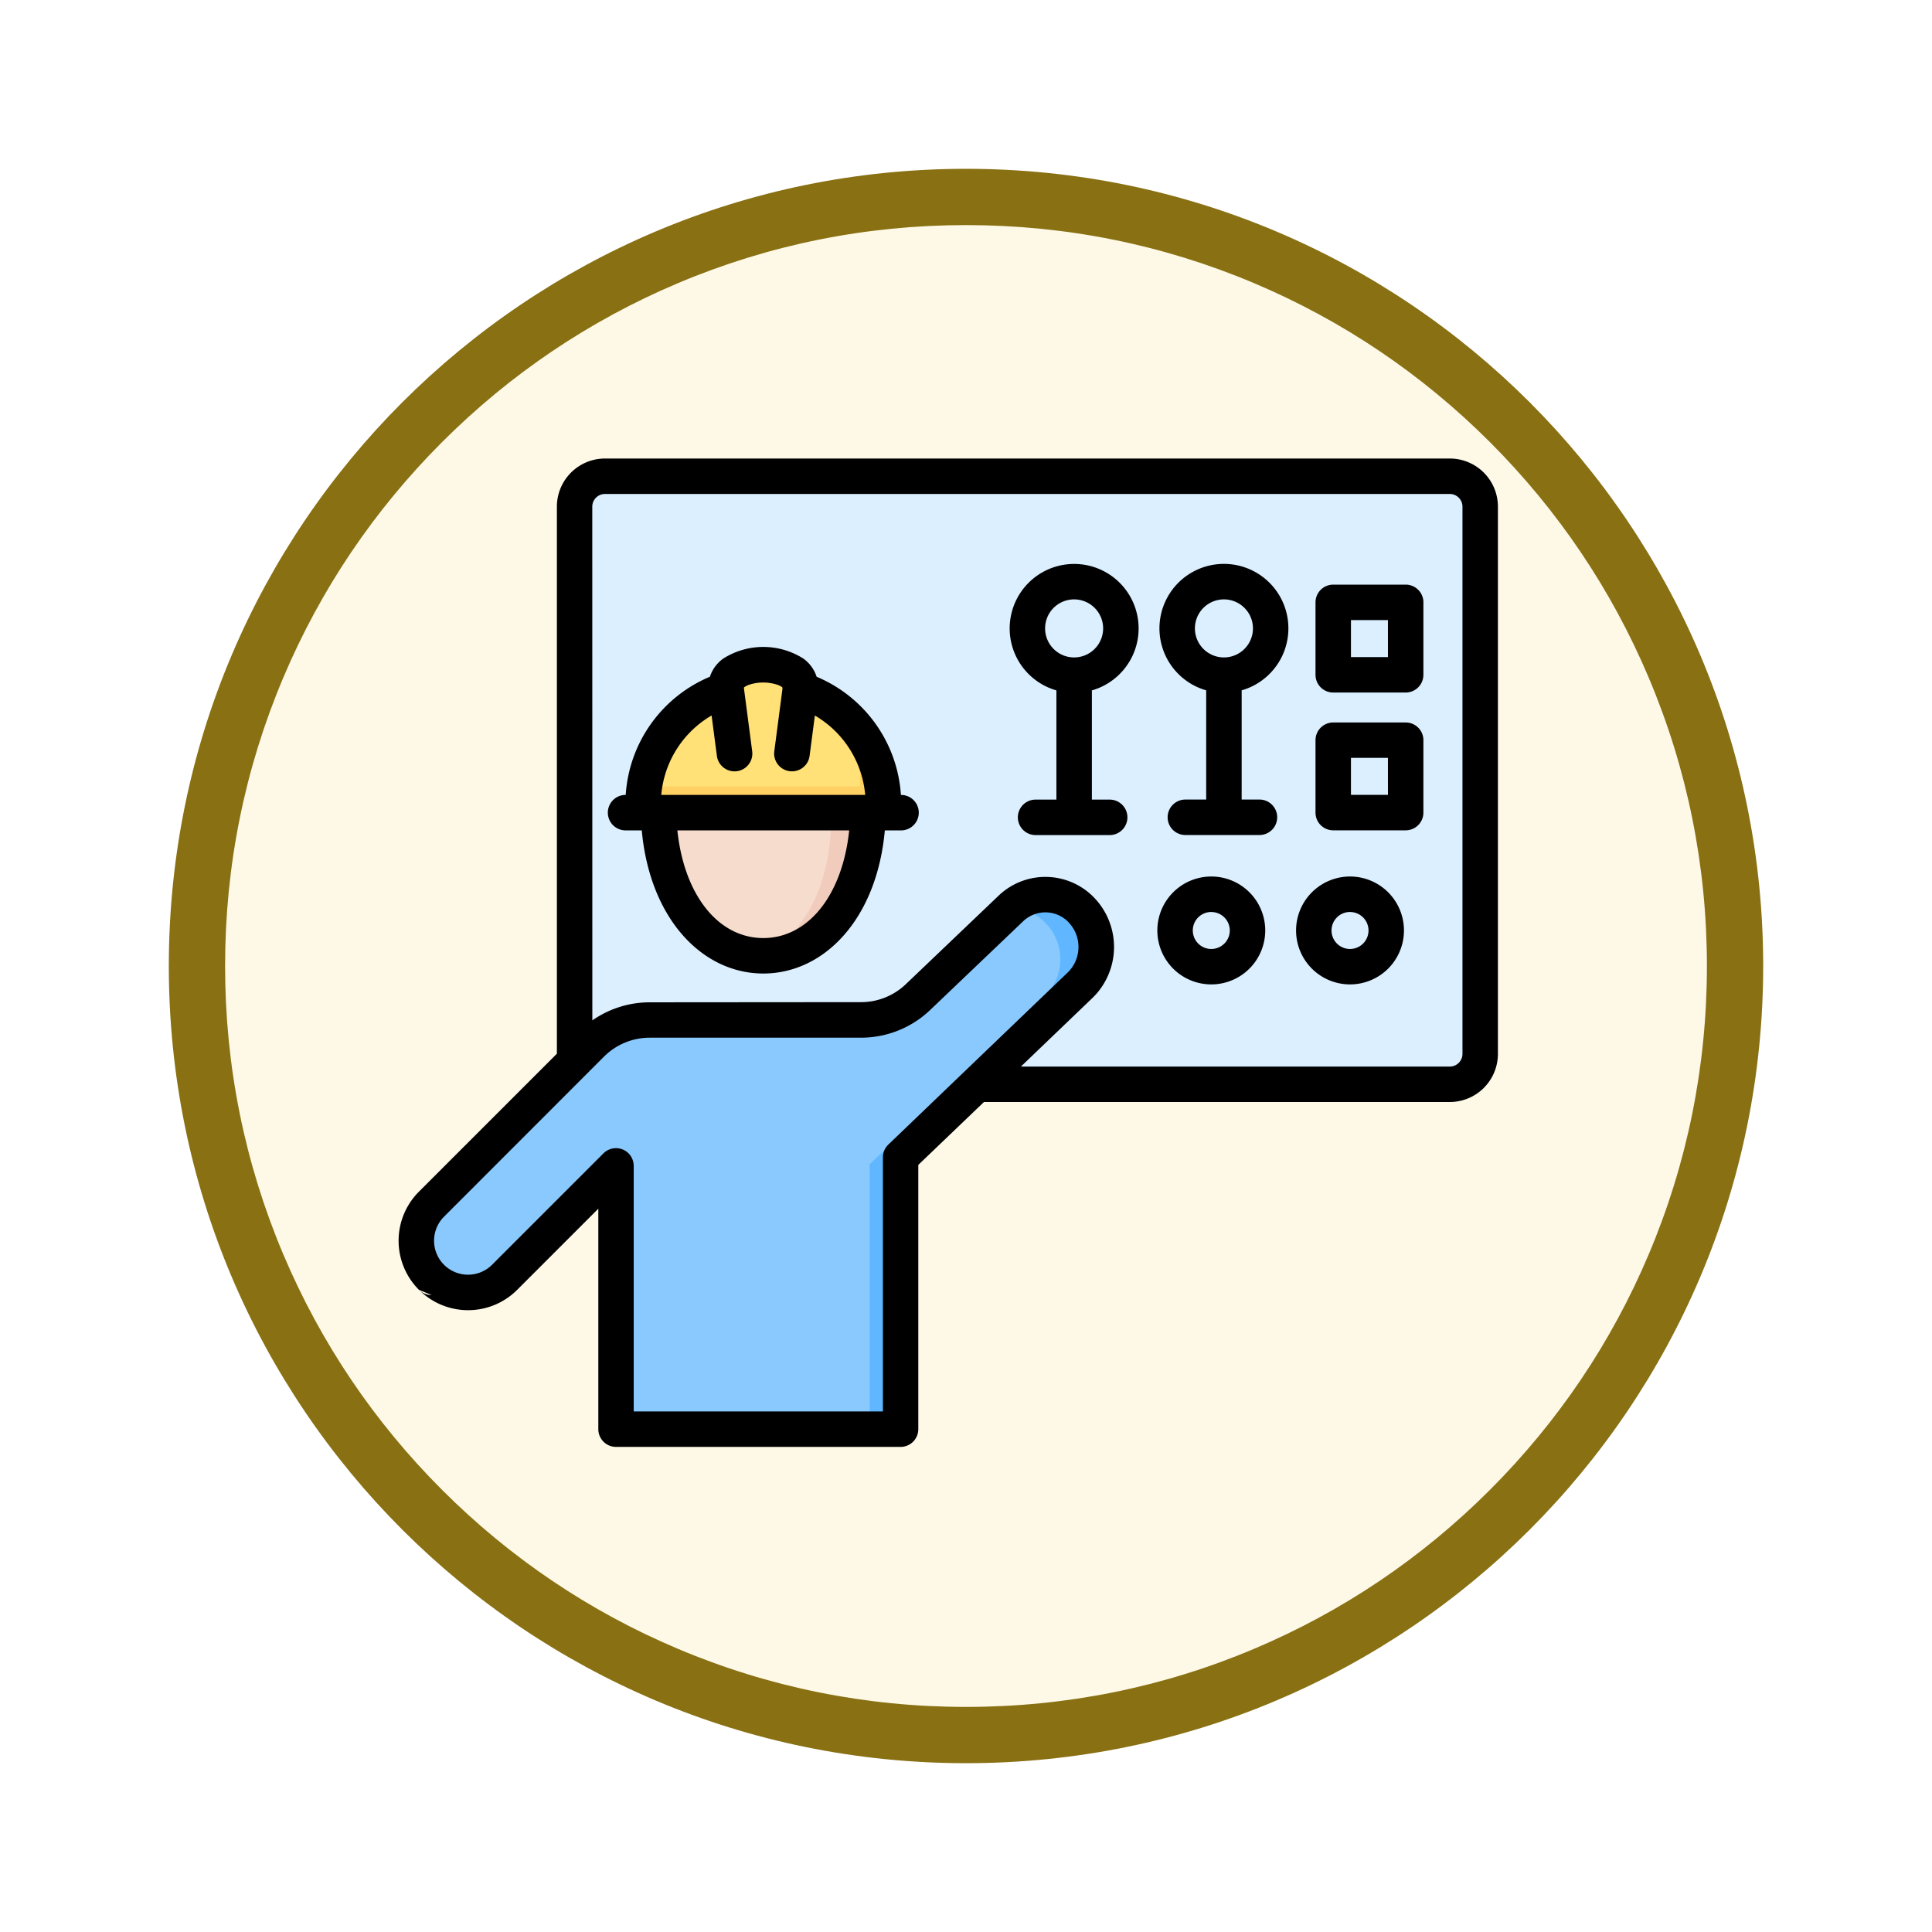 <svg xmlns="http://www.w3.org/2000/svg" xmlns:xlink="http://www.w3.org/1999/xlink" width="103" height="103" viewBox="0 0 103 103">
  <defs>
    <filter id="Trazado_904820" x="0" y="0" width="103" height="103" filterUnits="userSpaceOnUse">
      <feOffset dy="3" input="SourceAlpha"/>
      <feGaussianBlur stdDeviation="3" result="blur"/>
      <feFlood flood-opacity="0.161"/>
      <feComposite operator="in" in2="blur"/>
      <feComposite in="SourceGraphic"/>
    </filter>
  </defs>
  <g id="Grupo_1210610" data-name="Grupo 1210610" transform="translate(-503 -8240.227)">
    <g id="Grupo_1210200" data-name="Grupo 1210200" transform="translate(512 8246.227)">
      <g id="Grupo_1210088" data-name="Grupo 1210088" transform="translate(0 0)">
        <g id="Grupo_1209251" data-name="Grupo 1209251">
          <g id="Grupo_1202705" data-name="Grupo 1202705" transform="translate(0)">
            <g id="Grupo_1173585" data-name="Grupo 1173585">
              <g id="Grupo_1173428" data-name="Grupo 1173428">
                <g id="Grupo_1171958" data-name="Grupo 1171958">
                  <g id="Grupo_1167341" data-name="Grupo 1167341">
                    <g id="Grupo_1166792" data-name="Grupo 1166792">
                      <g transform="matrix(1, 0, 0, 1, -9, -6)" filter="url(#Trazado_904820)">
                        <g id="Trazado_904820-2" data-name="Trazado 904820" transform="translate(9 6)" fill="#fef9e7">
                          <path d="M 42.5 83.5 C 36.964 83.5 31.595 82.416 26.541 80.279 C 21.659 78.214 17.274 75.257 13.509 71.491 C 9.743 67.726 6.786 63.341 4.721 58.459 C 2.584 53.405 1.5 48.036 1.5 42.5 C 1.5 36.964 2.584 31.595 4.721 26.541 C 6.786 21.659 9.743 17.274 13.509 13.509 C 17.274 9.743 21.659 6.786 26.541 4.721 C 31.595 2.584 36.964 1.5 42.5 1.5 C 48.036 1.5 53.405 2.584 58.459 4.721 C 63.341 6.786 67.726 9.743 71.491 13.509 C 75.257 17.274 78.214 21.659 80.279 26.541 C 82.416 31.595 83.5 36.964 83.5 42.5 C 83.5 48.036 82.416 53.405 80.279 58.459 C 78.214 63.341 75.257 67.726 71.491 71.491 C 67.726 75.257 63.341 78.214 58.459 80.279 C 53.405 82.416 48.036 83.5 42.5 83.5 Z" stroke="none"/>
                          <path d="M 42.5 3 C 37.166 3 31.994 4.044 27.126 6.103 C 22.422 8.092 18.198 10.941 14.569 14.569 C 10.941 18.198 8.092 22.422 6.103 27.126 C 4.044 31.994 3 37.166 3 42.5 C 3 47.834 4.044 53.006 6.103 57.874 C 8.092 62.578 10.941 66.802 14.569 70.431 C 18.198 74.059 22.422 76.908 27.126 78.897 C 31.994 80.956 37.166 82 42.5 82 C 47.834 82 53.006 80.956 57.874 78.897 C 62.578 76.908 66.802 74.059 70.431 70.431 C 74.059 66.802 76.908 62.578 78.897 57.874 C 80.956 53.006 82 47.834 82 42.5 C 82 37.166 80.956 31.994 78.897 27.126 C 76.908 22.422 74.059 18.198 70.431 14.569 C 66.802 10.941 62.578 8.092 57.874 6.103 C 53.006 4.044 47.834 3 42.5 3 M 42.5 0 C 65.972 0 85 19.028 85 42.5 C 85 65.972 65.972 85 42.5 85 C 19.028 85 0 65.972 0 42.5 C 0 19.028 19.028 0 42.5 0 Z" stroke="none" fill="#887013"/>
                        </g>
                      </g>
                    </g>
                  </g>
                </g>
              </g>
            </g>
          </g>
        </g>
      </g>
    </g>
    <g id="operator_16773553" transform="translate(517.251 8232.649)">
      <g id="Grupo_1210609" data-name="Grupo 1210609" transform="translate(8.446 32.968)">
        <g id="Grupo_1210604" data-name="Grupo 1210604" transform="translate(7.973 0)">
          <g id="Grupo_1210603" data-name="Grupo 1210603">
            <g id="Grupo_1210594" data-name="Grupo 1210594">
              <path id="Trazado_1054080" data-name="Trazado 1054080" d="M134.995,41.644a1.621,1.621,0,0,0-1.621-1.621H88.337a1.621,1.621,0,0,0-1.621,1.621V70.818a1.621,1.621,0,0,0,1.621,1.621h45.037a1.621,1.621,0,0,0,1.621-1.621Z" transform="translate(-86.716 -40.023)" fill="#dbefff" fill-rule="evenodd"/>
              <path id="Trazado_1054081" data-name="Trazado 1054081" d="M466.592,72.438a1.621,1.621,0,0,0,1.621-1.621V41.644a1.621,1.621,0,0,0-1.621-1.621h1.772a1.621,1.621,0,0,1,1.621,1.621V70.818a1.621,1.621,0,0,1-1.621,1.621Z" transform="translate(-421.706 -40.023)" fill="#dbefff" fill-rule="evenodd"/>
            </g>
            <g id="Grupo_1210596" data-name="Grupo 1210596" transform="translate(24.139 5.62)">
              <g id="Grupo_1210595" data-name="Grupo 1210595">
                <circle id="Elipse_13451" data-name="Elipse 13451" cx="2.492" cy="2.492" r="2.492" transform="translate(0 0)" fill="#dbefff"/>
                <path id="Trazado_1054082" data-name="Trazado 1054082" d="M294.095,92.5a2.492,2.492,0,1,1,0-4.842,2.492,2.492,0,0,0,0,4.842Z" transform="translate(-291.012 -87.582)" fill="#dbefff" fill-rule="evenodd"/>
              </g>
            </g>
            <g id="Grupo_1210597" data-name="Grupo 1210597" transform="translate(32.012 22.284)">
              <circle id="Elipse_13452" data-name="Elipse 13452" cx="1.931" cy="1.931" r="1.931" transform="translate(0)" fill="#dbefff"/>
              <path id="Trazado_1054083" data-name="Trazado 1054083" d="M360.161,232.384a1.931,1.931,0,1,1,0-3.678,1.932,1.932,0,0,0,0,3.678Z" transform="translate(-357.639 -228.614)" fill="#dbefff" fill-rule="evenodd"/>
            </g>
            <g id="Grupo_1210598" data-name="Grupo 1210598" transform="translate(39.408 22.284)">
              <circle id="Elipse_13453" data-name="Elipse 13453" cx="1.931" cy="1.931" r="1.931" transform="translate(0)" fill="#dbefff"/>
              <path id="Trazado_1054084" data-name="Trazado 1054084" d="M422.76,232.384a1.931,1.931,0,1,1,0-3.678,1.932,1.932,0,0,0,0,3.678Z" transform="translate(-420.238 -228.614)" fill="#dbefff" fill-rule="evenodd"/>
            </g>
            <g id="Grupo_1210600" data-name="Grupo 1210600" transform="translate(32.125 5.62)">
              <g id="Grupo_1210599" data-name="Grupo 1210599">
                <circle id="Elipse_13454" data-name="Elipse 13454" cx="2.492" cy="2.492" r="2.492" transform="translate(0 0)" fill="#dbefff"/>
                <path id="Trazado_1054085" data-name="Trazado 1054085" d="M361.683,92.5a2.492,2.492,0,1,1,0-4.842,2.492,2.492,0,0,0,0,4.842Z" transform="translate(-358.6 -87.582)" fill="#dbefff" fill-rule="evenodd"/>
              </g>
            </g>
            <g id="Grupo_1210601" data-name="Grupo 1210601" transform="translate(40.444 6.723)">
              <path id="Trazado_1054086" data-name="Trazado 1054086" d="M432.277,96.917a.591.591,0,0,1,.591.591v2.681a.591.591,0,0,1-.591.591H429.6a.591.591,0,0,1-.591-.591V97.508a.591.591,0,0,1,.591-.591Z" transform="translate(-429.006 -96.917)" fill="#dbefff" fill-rule="evenodd"/>
              <path id="Trazado_1054087" data-name="Trazado 1054087" d="M430.778,100.779H429.6a.591.591,0,0,1-.591-.591V97.508a.591.591,0,0,1,.591-.591h1.182a.591.591,0,0,0-.591.591v2.681a.591.591,0,0,0,.591.591Z" transform="translate(-429.006 -96.917)" fill="#dbefff" fill-rule="evenodd"/>
            </g>
            <g id="Grupo_1210602" data-name="Grupo 1210602" transform="translate(40.444 14.071)">
              <path id="Trazado_1054088" data-name="Trazado 1054088" d="M432.277,159.113a.591.591,0,0,1,.591.591v2.681a.591.591,0,0,1-.591.591H429.6a.591.591,0,0,1-.591-.591V159.7a.591.591,0,0,1,.591-.591Z" transform="translate(-429.006 -159.113)" fill="#dbefff" fill-rule="evenodd"/>
              <path id="Trazado_1054089" data-name="Trazado 1054089" d="M430.778,162.975H429.6a.591.591,0,0,1-.591-.591V159.7a.591.591,0,0,1,.591-.591h1.182a.591.591,0,0,0-.591.591v2.681a.591.591,0,0,0,.591.591Z" transform="translate(-429.006 -159.113)" fill="#dbefff" fill-rule="evenodd"/>
            </g>
          </g>
        </g>
        <g id="Grupo_1210607" data-name="Grupo 1210607" transform="translate(0 12.736)">
          <g id="Grupo_1210605" data-name="Grupo 1210605" transform="translate(12.646)">
            <path id="Trazado_1054090" data-name="Trazado 1054090" d="M131.606,160.883c2.947,0,5.34-2.976,5.34-7.617s-2.28-5.453-5.227-5.453-5.452.812-5.452,5.453S128.659,160.883,131.606,160.883Z" transform="translate(-126.266 -147.813)" fill="#f6dccd" fill-rule="evenodd"/>
            <path id="Trazado_1054091" data-name="Trazado 1054091" d="M164.2,160.8c2.54-.52,4.482-3.349,4.482-7.53s-1.851-5.254-4.372-5.426c.281-.019.569-.027.861-.027,2.947,0,5.227.812,5.227,5.453s-2.393,7.617-5.34,7.617A4.273,4.273,0,0,1,164.2,160.8Z" transform="translate(-159.714 -147.813)" fill="#f1cbbc" fill-rule="evenodd"/>
          </g>
          <g id="Grupo_1210606" data-name="Grupo 1210606" transform="translate(0 10.298)">
            <path id="Trazado_1054092" data-name="Trazado 1054092" d="M28.335,242.739a4.283,4.283,0,0,1,3.025-1.254l10.984-.008a4.283,4.283,0,0,0,2.953-1.184l4.872-4.648a2.593,2.593,0,0,1,3.579.085h0a2.771,2.771,0,0,1-.091,4.006L44.4,248.616V261.99a.747.747,0,0,1-.747.747H30.359a.747.747,0,0,1-.747-.747V249.061l-5.787,5.787a2.687,2.687,0,0,1-3.8-3.8Z" transform="translate(-19.238 -234.969)" fill="#8ac9fe" fill-rule="evenodd"/>
            <path id="Trazado_1054093" data-name="Trazado 1054093" d="M222.2,235.078a2.593,2.593,0,0,1,2.581.65h0a2.771,2.771,0,0,1-.091,4.006l-9.261,8.882V261.99a.747.747,0,0,1-.747.747h-1.494a.747.747,0,0,0,.747-.747V248.616l9.261-8.882a2.771,2.771,0,0,0,.091-4.006h0A2.583,2.583,0,0,0,222.2,235.078Z" transform="translate(-190.267 -234.969)" fill="#60b7ff" fill-rule="evenodd"/>
          </g>
        </g>
        <g id="Grupo_1210608" data-name="Grupo 1210608" transform="translate(10.957 9.641)">
          <path id="Trazado_1054094" data-name="Trazado 1054094" d="M112.9,130.07h12.374a.77.77,0,1,0,0-1.535h-.167c.012-.143.019-.292.019-.441a5.656,5.656,0,0,0-4.178-5.317c.093-.877-1.077-1.157-1.857-1.157s-1.95.281-1.863,1.157a5.663,5.663,0,0,0-4.178,5.317c0,.149.006.3.019.441H112.9a.77.77,0,1,0,0,1.535Z" transform="translate(-112.062 -121.619)" fill="#ffe177" fill-rule="evenodd"/>
          <path id="Trazado_1054095" data-name="Trazado 1054095" d="M173.515,130.07h.873a.77.77,0,1,0,0-1.535h-.167c.012-.143.019-.292.019-.441a5.656,5.656,0,0,0-4.178-5.317c.093-.877-1.077-1.157-1.857-1.157a3.941,3.941,0,0,0-.439.029c.712.092,1.5.407,1.418,1.129a5.662,5.662,0,0,1,4.185,5.317c0,.149-.006.3-.019.441h.167a.77.77,0,1,1,0,1.535Z" transform="translate(-161.171 -121.619)" fill="#ffd064" fill-rule="evenodd"/>
          <path id="Trazado_1054096" data-name="Trazado 1054096" d="M112.811,179.953h12.374a.782.782,0,1,1,0,1.558H112.811a.782.782,0,1,1,0-1.558Z" transform="translate(-111.969 -173.06)" fill="#ffe177" fill-rule="evenodd"/>
          <path id="Trazado_1054097" data-name="Trazado 1054097" d="M112.811,179.953h12.374a.782.782,0,1,1,0,1.558h-.2a.818.818,0,0,0-.842-.751H111.969v-.029A.813.813,0,0,1,112.811,179.953Z" transform="translate(-111.969 -173.06)" fill="#ffd064" fill-rule="evenodd"/>
        </g>
      </g>
      <path id="Trazado_1054098" data-name="Trazado 1054098" d="M8.085,76.343a3.7,3.7,0,0,1,0-5.236l7.353-7.353V34.589A2.567,2.567,0,0,1,18,32.023H63.041a2.567,2.567,0,0,1,2.566,2.566V63.763a2.567,2.567,0,0,1-2.566,2.566H38.206l-3.5,3.353V83.771a.945.945,0,0,1-.945.945H18.592a.945.945,0,0,1-.945-.945V72.017l-4.325,4.325a3.7,3.7,0,0,1-5.236,0,.945.945,0,0,0,.668.277Zm9.243-14.365a5.341,5.341,0,0,1,3.057-.964l11.273-.009a3.451,3.451,0,0,0,2.379-.954l5-4.77.017-.015a3.607,3.607,0,0,1,4.977.118h0a3.789,3.789,0,0,1-.116,5.47l-3.738,3.585H63.041a.676.676,0,0,0,.676-.675V34.589a.676.676,0,0,0-.676-.676H18a.676.676,0,0,0-.675.676Zm25.366-5.257h0a1.716,1.716,0,0,0-2.361-.063l-4.991,4.762A5.341,5.341,0,0,1,31.659,62.9L20.386,62.9a3.45,3.45,0,0,0-2.437,1.011L9.421,72.443a1.812,1.812,0,0,0,0,2.563l0,0a1.812,1.812,0,0,0,2.56,0l5.939-5.939a.945.945,0,0,1,1.614.668v13.09H32.819V69.279a.946.946,0,0,1,.291-.682l9.5-9.115.017-.016a1.9,1.9,0,0,0,.063-2.745Zm7.632-2.414a2.876,2.876,0,1,1-2.876,2.876A2.878,2.878,0,0,1,50.326,54.307Zm0,1.891a.986.986,0,1,0,.986.986A.986.986,0,0,0,50.326,56.2Zm-30.363-4.35H19.1a.945.945,0,1,1,0-1.891h.007a7.34,7.34,0,0,1,4.489-6.3,1.93,1.93,0,0,1,.721-.975,3.986,3.986,0,0,1,4.251,0,1.921,1.921,0,0,1,.718.976,7.347,7.347,0,0,1,4.493,6.3h.007a.945.945,0,0,1,0,1.891h-.864c-.433,4.756-3.255,7.63-6.479,7.63S20.4,56.6,19.963,51.847Zm1.046-1.891H31.875a5.446,5.446,0,0,0-2.683-4.232l-.281,2.149a.949.949,0,0,1-1.882-.246l.433-3.311q0-.034,0-.068c0-.031-.026-.043-.048-.058a.94.94,0,0,0-.217-.105,2.428,2.428,0,0,0-1.518,0,.951.951,0,0,0-.218.106c-.021.014-.047.027-.052.052l0,.015.441,3.37a.949.949,0,0,1-1.882.246l-.282-2.152a5.443,5.443,0,0,0-2.683,4.235Zm10.013,1.891h-9.16c.364,3.478,2.2,5.74,4.58,5.74S30.658,55.325,31.022,51.847Zm26.7,2.459a2.876,2.876,0,1,1-2.876,2.876A2.878,2.878,0,0,1,57.722,54.307Zm0,1.891a.986.986,0,1,0,.986.986A.986.986,0,0,0,57.722,56.2Zm3.912-16.506v3.862a.945.945,0,0,1-.945.945H56.827a.945.945,0,0,1-.945-.945V39.691a.945.945,0,0,1,.945-.945h3.862A.945.945,0,0,1,61.635,39.691Zm-1.891.945H57.772v1.972h1.972Zm1.891,6.4V50.9a.945.945,0,0,1-.945.945H56.827a.945.945,0,0,1-.945-.945V47.04a.945.945,0,0,1,.945-.945h3.862A.945.945,0,0,1,61.635,47.04Zm-1.891.945H57.772v1.972h1.972Zm-9.689-3.6a3.437,3.437,0,1,1,1.891,0v5.822h.949a.945.945,0,1,1,0,1.891h-3.95a.945.945,0,0,1,0-1.891h1.11ZM51,39.533a1.547,1.547,0,1,0,1.547,1.547A1.547,1.547,0,0,0,51,39.533Zm-8.931,4.852a3.437,3.437,0,1,1,1.891,0v5.822h.949a.945.945,0,0,1,0,1.891h-3.95a.945.945,0,0,1,0-1.891h1.11Zm.945-4.852A1.547,1.547,0,1,0,44.56,41.08,1.547,1.547,0,0,0,43.014,39.533Z" fill-rule="evenodd"/>
    </g>
  </g>
</svg>
